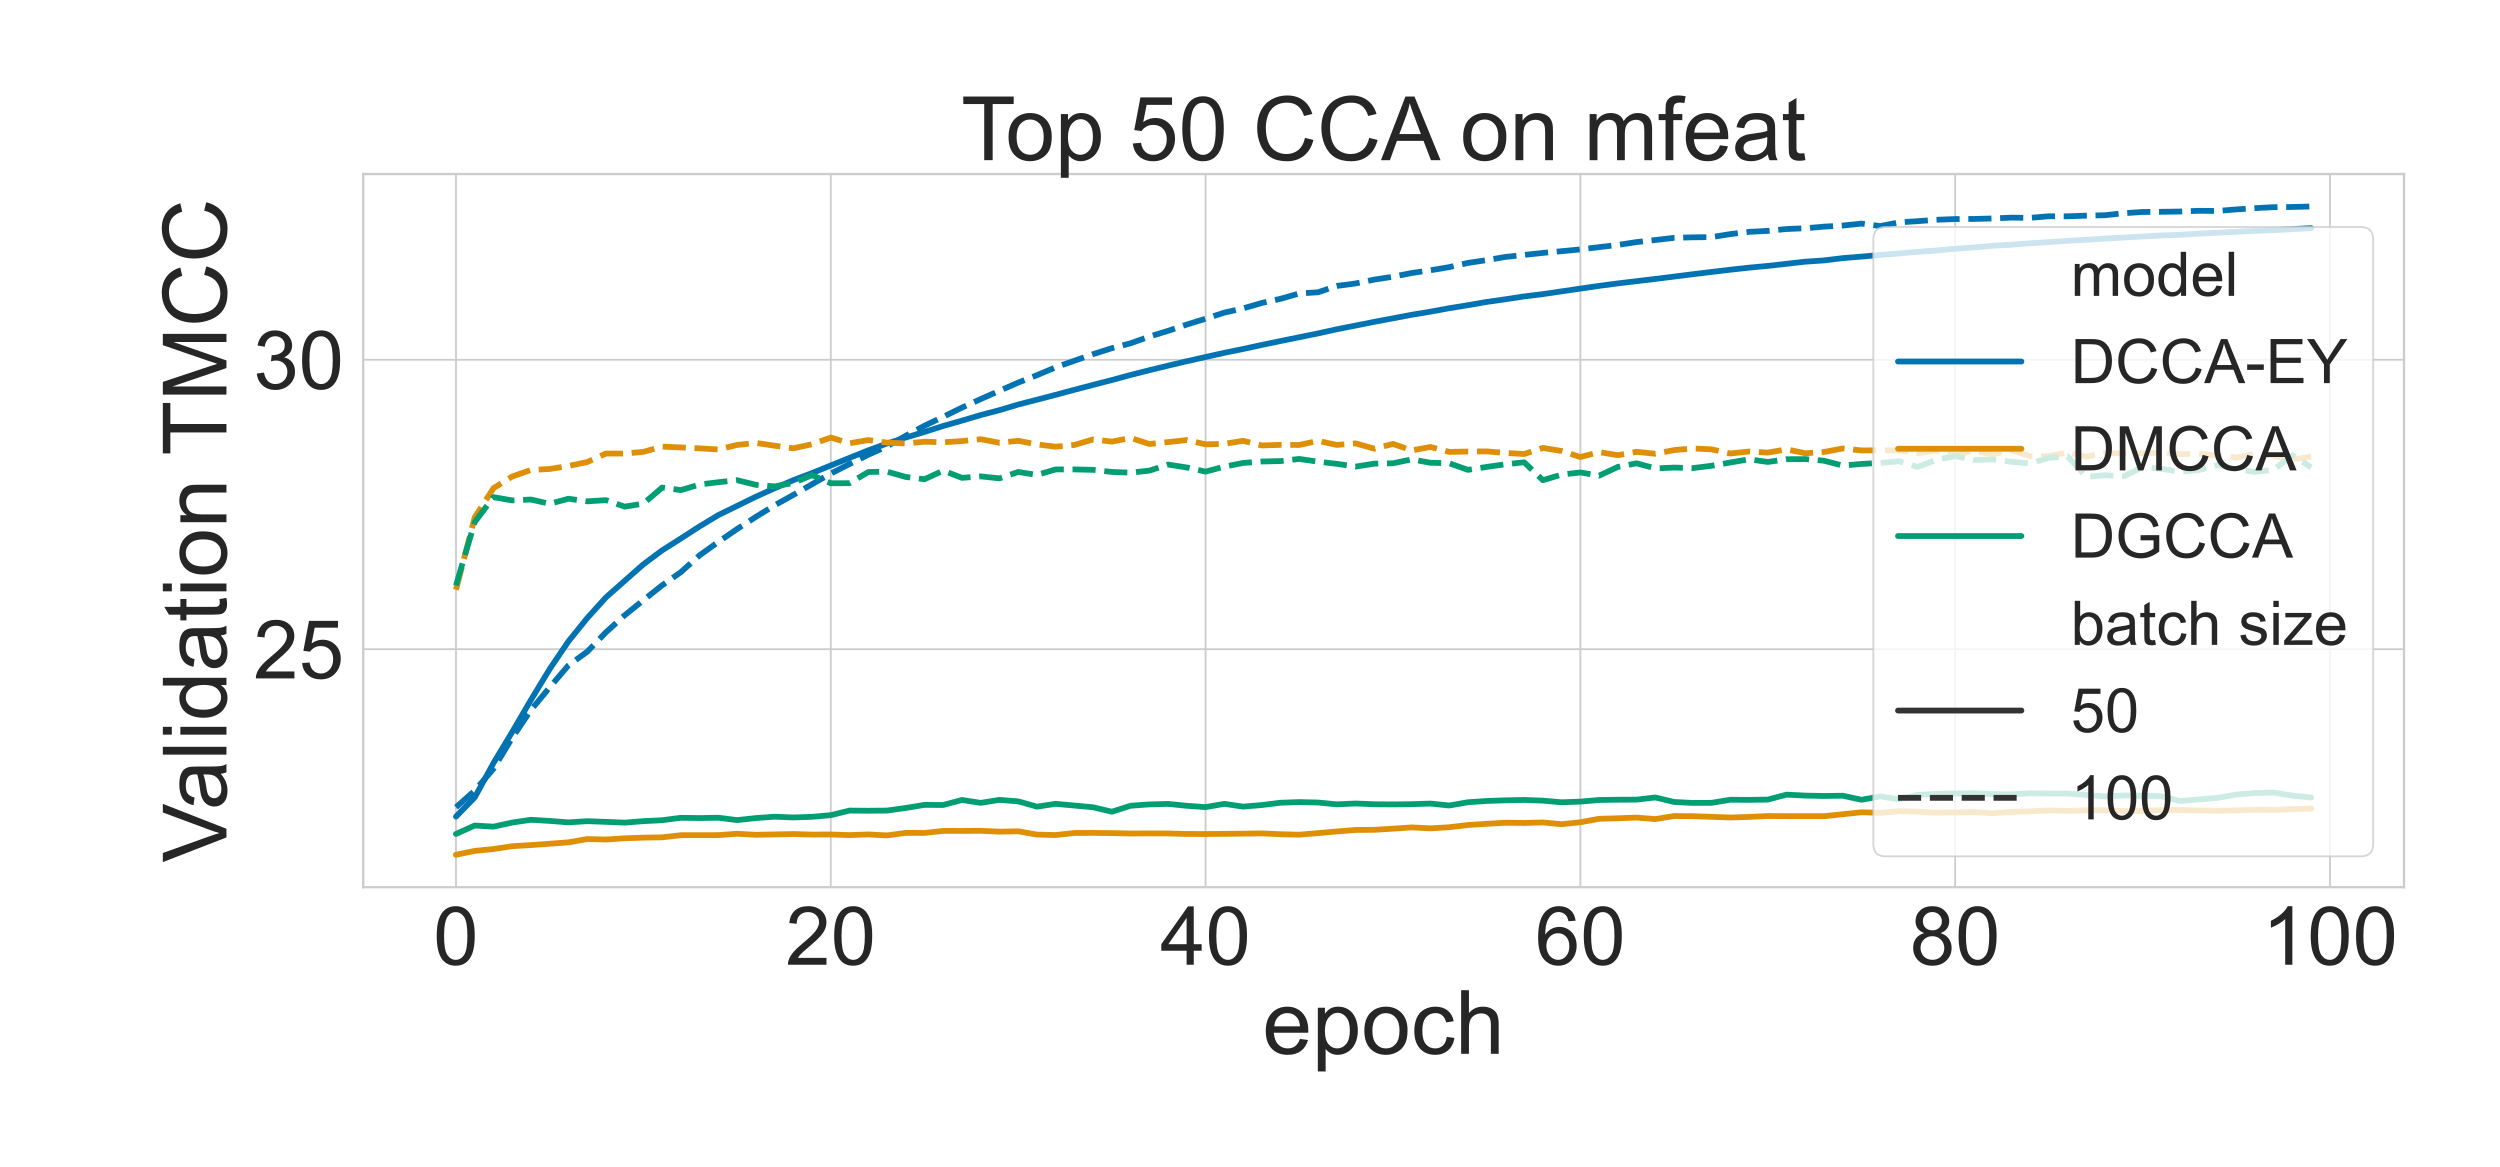 <?xml version="1.0" encoding="utf-8" standalone="no"?>
<!DOCTYPE svg PUBLIC "-//W3C//DTD SVG 1.1//EN"
  "http://www.w3.org/Graphics/SVG/1.1/DTD/svg11.dtd">
<!-- Created with matplotlib (https://matplotlib.org/) -->
<svg height="504pt" version="1.1" viewBox="0 0 1080 504" width="1080pt" xmlns="http://www.w3.org/2000/svg" xmlns:xlink="http://www.w3.org/1999/xlink">
 <defs>
  <style type="text/css">*{stroke-linecap:butt;stroke-linejoin:round;}</style>
 </defs>
 <g id="figure_1">
  <g id="patch_1">
   <path d="M 0 504 
L 1080 504 
L 1080 0 
L 0 0 
z
" style="fill:#ffffff;"/>
  </g>
  <g id="axes_1">
   <g id="patch_2">
    <path d="M 156.912 383.268 
L 1038.528 383.268 
L 1038.528 75.192 
L 156.912 75.192 
z
" style="fill:#ffffff;"/>
   </g>
   <g id="matplotlib.axis_1">
    <g id="xtick_1">
     <g id="line2d_1">
      <path clip-path="url(#p85ac49ce6f)" d="M 196.985 383.268 
L 196.985 75.192 
" style="fill:none;stroke:#cccccc;stroke-linecap:round;stroke-width:0.8;"/>
     </g>
     <g id="text_1">
      <!-- 0 -->
      <g style="fill:#262626;" transform="translate(187.198 416.764)scale(0.352 -0.352)">
       <defs>
        <path d="M 4.156 35.297 
Q 4.156 48 6.766 55.734 
Q 9.375 63.484 14.516 67.672 
Q 19.672 71.875 27.484 71.875 
Q 33.25 71.875 37.594 69.547 
Q 41.938 67.234 44.766 62.859 
Q 47.609 58.5 49.219 52.219 
Q 50.828 45.953 50.828 35.297 
Q 50.828 22.703 48.234 14.969 
Q 45.656 7.234 40.5 3 
Q 35.359 -1.219 27.484 -1.219 
Q 17.141 -1.219 11.234 6.203 
Q 4.156 15.141 4.156 35.297 
z
M 13.188 35.297 
Q 13.188 17.672 17.312 11.828 
Q 21.438 6 27.484 6 
Q 33.547 6 37.672 11.859 
Q 41.797 17.719 41.797 35.297 
Q 41.797 52.984 37.672 58.781 
Q 33.547 64.594 27.391 64.594 
Q 21.344 64.594 17.719 59.469 
Q 13.188 52.938 13.188 35.297 
z
" id="ArialMT-48"/>
       </defs>
       <use xlink:href="#ArialMT-48"/>
      </g>
     </g>
    </g>
    <g id="xtick_2">
     <g id="line2d_2">
      <path clip-path="url(#p85ac49ce6f)" d="M 358.898 383.268 
L 358.898 75.192 
" style="fill:none;stroke:#cccccc;stroke-linecap:round;stroke-width:0.8;"/>
     </g>
     <g id="text_2">
      <!-- 20 -->
      <g style="fill:#262626;" transform="translate(339.324 416.764)scale(0.352 -0.352)">
       <defs>
        <path d="M 50.344 8.453 
L 50.344 0 
L 3.031 0 
Q 2.938 3.172 4.047 6.109 
Q 5.859 10.938 9.828 15.625 
Q 13.812 20.312 21.344 26.469 
Q 33.016 36.031 37.109 41.625 
Q 41.219 47.219 41.219 52.203 
Q 41.219 57.422 37.469 61 
Q 33.734 64.594 27.734 64.594 
Q 21.391 64.594 17.578 60.781 
Q 13.766 56.984 13.719 50.25 
L 4.688 51.172 
Q 5.609 61.281 11.656 66.578 
Q 17.719 71.875 27.938 71.875 
Q 38.234 71.875 44.234 66.156 
Q 50.25 60.453 50.25 52 
Q 50.25 47.703 48.484 43.547 
Q 46.734 39.406 42.656 34.812 
Q 38.578 30.219 29.109 22.219 
Q 21.188 15.578 18.938 13.203 
Q 16.703 10.844 15.234 8.453 
z
" id="ArialMT-50"/>
       </defs>
       <use xlink:href="#ArialMT-50"/>
       <use x="55.615" xlink:href="#ArialMT-48"/>
      </g>
     </g>
    </g>
    <g id="xtick_3">
     <g id="line2d_3">
      <path clip-path="url(#p85ac49ce6f)" d="M 520.811 383.268 
L 520.811 75.192 
" style="fill:none;stroke:#cccccc;stroke-linecap:round;stroke-width:0.8;"/>
     </g>
     <g id="text_3">
      <!-- 40 -->
      <g style="fill:#262626;" transform="translate(501.237 416.764)scale(0.352 -0.352)">
       <defs>
        <path d="M 32.328 0 
L 32.328 17.141 
L 1.266 17.141 
L 1.266 25.203 
L 33.938 71.578 
L 41.109 71.578 
L 41.109 25.203 
L 50.781 25.203 
L 50.781 17.141 
L 41.109 17.141 
L 41.109 0 
z
M 32.328 25.203 
L 32.328 57.469 
L 9.906 25.203 
z
" id="ArialMT-52"/>
       </defs>
       <use xlink:href="#ArialMT-52"/>
       <use x="55.615" xlink:href="#ArialMT-48"/>
      </g>
     </g>
    </g>
    <g id="xtick_4">
     <g id="line2d_4">
      <path clip-path="url(#p85ac49ce6f)" d="M 682.724 383.268 
L 682.724 75.192 
" style="fill:none;stroke:#cccccc;stroke-linecap:round;stroke-width:0.8;"/>
     </g>
     <g id="text_4">
      <!-- 60 -->
      <g style="fill:#262626;" transform="translate(663.15 416.764)scale(0.352 -0.352)">
       <defs>
        <path d="M 49.75 54.047 
L 41.016 53.375 
Q 39.844 58.547 37.703 60.891 
Q 34.125 64.656 28.906 64.656 
Q 24.703 64.656 21.531 62.312 
Q 17.391 59.281 14.984 53.469 
Q 12.594 47.656 12.5 36.922 
Q 15.672 41.75 20.266 44.094 
Q 24.859 46.438 29.891 46.438 
Q 38.672 46.438 44.844 39.969 
Q 51.031 33.5 51.031 23.25 
Q 51.031 16.5 48.125 10.719 
Q 45.219 4.938 40.141 1.859 
Q 35.062 -1.219 28.609 -1.219 
Q 17.625 -1.219 10.688 6.859 
Q 3.766 14.938 3.766 33.5 
Q 3.766 54.25 11.422 63.672 
Q 18.109 71.875 29.438 71.875 
Q 37.891 71.875 43.281 67.141 
Q 48.688 62.406 49.75 54.047 
z
M 13.875 23.188 
Q 13.875 18.656 15.797 14.5 
Q 17.719 10.359 21.188 8.172 
Q 24.656 6 28.469 6 
Q 34.031 6 38.031 10.484 
Q 42.047 14.984 42.047 22.703 
Q 42.047 30.125 38.078 34.391 
Q 34.125 38.672 28.125 38.672 
Q 22.172 38.672 18.016 34.391 
Q 13.875 30.125 13.875 23.188 
z
" id="ArialMT-54"/>
       </defs>
       <use xlink:href="#ArialMT-54"/>
       <use x="55.615" xlink:href="#ArialMT-48"/>
      </g>
     </g>
    </g>
    <g id="xtick_5">
     <g id="line2d_5">
      <path clip-path="url(#p85ac49ce6f)" d="M 844.637 383.268 
L 844.637 75.192 
" style="fill:none;stroke:#cccccc;stroke-linecap:round;stroke-width:0.8;"/>
     </g>
     <g id="text_5">
      <!-- 80 -->
      <g style="fill:#262626;" transform="translate(825.063 416.764)scale(0.352 -0.352)">
       <defs>
        <path d="M 17.672 38.812 
Q 12.203 40.828 9.562 44.531 
Q 6.938 48.25 6.938 53.422 
Q 6.938 61.234 12.547 66.547 
Q 18.172 71.875 27.484 71.875 
Q 36.859 71.875 42.578 66.422 
Q 48.297 60.984 48.297 53.172 
Q 48.297 48.188 45.672 44.5 
Q 43.062 40.828 37.75 38.812 
Q 44.344 36.672 47.781 31.875 
Q 51.219 27.094 51.219 20.453 
Q 51.219 11.281 44.719 5.031 
Q 38.234 -1.219 27.641 -1.219 
Q 17.047 -1.219 10.547 5.047 
Q 4.047 11.328 4.047 20.703 
Q 4.047 27.688 7.594 32.391 
Q 11.141 37.109 17.672 38.812 
z
M 15.922 53.719 
Q 15.922 48.641 19.188 45.406 
Q 22.469 42.188 27.688 42.188 
Q 32.766 42.188 36.016 45.375 
Q 39.266 48.578 39.266 53.219 
Q 39.266 58.062 35.906 61.359 
Q 32.562 64.656 27.594 64.656 
Q 22.562 64.656 19.234 61.422 
Q 15.922 58.203 15.922 53.719 
z
M 13.094 20.656 
Q 13.094 16.891 14.875 13.375 
Q 16.656 9.859 20.172 7.922 
Q 23.688 6 27.734 6 
Q 34.031 6 38.125 10.047 
Q 42.234 14.109 42.234 20.359 
Q 42.234 26.703 38.016 30.859 
Q 33.797 35.016 27.438 35.016 
Q 21.234 35.016 17.156 30.906 
Q 13.094 26.812 13.094 20.656 
z
" id="ArialMT-56"/>
       </defs>
       <use xlink:href="#ArialMT-56"/>
       <use x="55.615" xlink:href="#ArialMT-48"/>
      </g>
     </g>
    </g>
    <g id="xtick_6">
     <g id="line2d_6">
      <path clip-path="url(#p85ac49ce6f)" d="M 1006.55 383.268 
L 1006.55 75.192 
" style="fill:none;stroke:#cccccc;stroke-linecap:round;stroke-width:0.8;"/>
     </g>
     <g id="text_6">
      <!-- 100 -->
      <g style="fill:#262626;" transform="translate(977.188 416.764)scale(0.352 -0.352)">
       <defs>
        <path d="M 37.25 0 
L 28.469 0 
L 28.469 56 
Q 25.297 52.984 20.141 49.953 
Q 14.984 46.922 10.891 45.406 
L 10.891 53.906 
Q 18.266 57.375 23.781 62.297 
Q 29.297 67.234 31.594 71.875 
L 37.25 71.875 
z
" id="ArialMT-49"/>
       </defs>
       <use xlink:href="#ArialMT-49"/>
       <use x="55.615" xlink:href="#ArialMT-48"/>
       <use x="111.23" xlink:href="#ArialMT-48"/>
      </g>
     </g>
    </g>
    <g id="text_7">
     <!-- epoch -->
     <g style="fill:#262626;" transform="translate(545.412 455.245)scale(0.384 -0.384)">
      <defs>
       <path d="M 42.094 16.703 
L 51.172 15.578 
Q 49.031 7.625 43.219 3.219 
Q 37.406 -1.172 28.375 -1.172 
Q 17 -1.172 10.328 5.828 
Q 3.656 12.844 3.656 25.484 
Q 3.656 38.578 10.391 45.797 
Q 17.141 53.031 27.875 53.031 
Q 38.281 53.031 44.875 45.953 
Q 51.469 38.875 51.469 26.031 
Q 51.469 25.25 51.422 23.688 
L 12.75 23.688 
Q 13.234 15.141 17.578 10.594 
Q 21.922 6.062 28.422 6.062 
Q 33.25 6.062 36.672 8.594 
Q 40.094 11.141 42.094 16.703 
z
M 13.234 30.906 
L 42.188 30.906 
Q 41.609 37.453 38.875 40.719 
Q 34.672 45.797 27.984 45.797 
Q 21.922 45.797 17.797 41.75 
Q 13.672 37.703 13.234 30.906 
z
" id="ArialMT-101"/>
       <path d="M 6.594 -19.875 
L 6.594 51.859 
L 14.594 51.859 
L 14.594 45.125 
Q 17.438 49.078 21 51.047 
Q 24.562 53.031 29.641 53.031 
Q 36.281 53.031 41.359 49.609 
Q 46.438 46.188 49.016 39.953 
Q 51.609 33.734 51.609 26.312 
Q 51.609 18.359 48.75 11.984 
Q 45.906 5.609 40.453 2.219 
Q 35.016 -1.172 29 -1.172 
Q 24.609 -1.172 21.109 0.688 
Q 17.625 2.547 15.375 5.375 
L 15.375 -19.875 
z
M 14.547 25.641 
Q 14.547 15.625 18.594 10.844 
Q 22.656 6.062 28.422 6.062 
Q 34.281 6.062 38.453 11.016 
Q 42.625 15.969 42.625 26.375 
Q 42.625 36.281 38.547 41.203 
Q 34.469 46.141 28.812 46.141 
Q 23.188 46.141 18.859 40.891 
Q 14.547 35.641 14.547 25.641 
z
" id="ArialMT-112"/>
       <path d="M 3.328 25.922 
Q 3.328 40.328 11.328 47.266 
Q 18.016 53.031 27.641 53.031 
Q 38.328 53.031 45.109 46.016 
Q 51.906 39.016 51.906 26.656 
Q 51.906 16.656 48.906 10.906 
Q 45.906 5.172 40.156 2 
Q 34.422 -1.172 27.641 -1.172 
Q 16.75 -1.172 10.031 5.812 
Q 3.328 12.797 3.328 25.922 
z
M 12.359 25.922 
Q 12.359 15.969 16.703 11.016 
Q 21.047 6.062 27.641 6.062 
Q 34.188 6.062 38.531 11.031 
Q 42.875 16.016 42.875 26.219 
Q 42.875 35.844 38.5 40.797 
Q 34.125 45.75 27.641 45.75 
Q 21.047 45.75 16.703 40.812 
Q 12.359 35.891 12.359 25.922 
z
" id="ArialMT-111"/>
       <path d="M 40.438 19 
L 49.078 17.875 
Q 47.656 8.938 41.812 3.875 
Q 35.984 -1.172 27.484 -1.172 
Q 16.844 -1.172 10.375 5.781 
Q 3.906 12.75 3.906 25.734 
Q 3.906 34.125 6.688 40.422 
Q 9.469 46.734 15.156 49.875 
Q 20.844 53.031 27.547 53.031 
Q 35.984 53.031 41.359 48.75 
Q 46.734 44.484 48.25 36.625 
L 39.703 35.297 
Q 38.484 40.531 35.375 43.156 
Q 32.281 45.797 27.875 45.797 
Q 21.234 45.797 17.078 41.031 
Q 12.938 36.281 12.938 25.984 
Q 12.938 15.531 16.938 10.797 
Q 20.953 6.062 27.391 6.062 
Q 32.562 6.062 36.031 9.234 
Q 39.5 12.406 40.438 19 
z
" id="ArialMT-99"/>
       <path d="M 6.594 0 
L 6.594 71.578 
L 15.375 71.578 
L 15.375 45.906 
Q 21.531 53.031 30.906 53.031 
Q 36.672 53.031 40.922 50.75 
Q 45.172 48.484 47 44.484 
Q 48.828 40.484 48.828 32.859 
L 48.828 0 
L 40.047 0 
L 40.047 32.859 
Q 40.047 39.453 37.188 42.453 
Q 34.328 45.453 29.109 45.453 
Q 25.203 45.453 21.75 43.422 
Q 18.312 41.406 16.844 37.938 
Q 15.375 34.469 15.375 28.375 
L 15.375 0 
z
" id="ArialMT-104"/>
      </defs>
      <use xlink:href="#ArialMT-101"/>
      <use x="55.615" xlink:href="#ArialMT-112"/>
      <use x="111.23" xlink:href="#ArialMT-111"/>
      <use x="166.846" xlink:href="#ArialMT-99"/>
      <use x="216.846" xlink:href="#ArialMT-104"/>
     </g>
    </g>
   </g>
   <g id="matplotlib.axis_2">
    <g id="ytick_1">
     <g id="line2d_7">
      <path clip-path="url(#p85ac49ce6f)" d="M 156.912 280.465 
L 1038.528 280.465 
" style="fill:none;stroke:#cccccc;stroke-linecap:round;stroke-width:0.8;"/>
     </g>
     <g id="text_8">
      <!-- 25 -->
      <g style="fill:#262626;" transform="translate(109.463 293.062)scale(0.352 -0.352)">
       <defs>
        <path d="M 4.156 18.75 
L 13.375 19.531 
Q 14.406 12.797 18.141 9.391 
Q 21.875 6 27.156 6 
Q 33.5 6 37.891 10.781 
Q 42.281 15.578 42.281 23.484 
Q 42.281 31 38.062 35.344 
Q 33.844 39.703 27 39.703 
Q 22.75 39.703 19.328 37.766 
Q 15.922 35.844 13.969 32.766 
L 5.719 33.844 
L 12.641 70.609 
L 48.25 70.609 
L 48.25 62.203 
L 19.672 62.203 
L 15.828 42.969 
Q 22.266 47.469 29.344 47.469 
Q 38.719 47.469 45.156 40.969 
Q 51.609 34.469 51.609 24.266 
Q 51.609 14.547 45.953 7.469 
Q 39.062 -1.219 27.156 -1.219 
Q 17.391 -1.219 11.203 4.25 
Q 5.031 9.719 4.156 18.75 
z
" id="ArialMT-53"/>
       </defs>
       <use xlink:href="#ArialMT-50"/>
       <use x="55.615" xlink:href="#ArialMT-53"/>
      </g>
     </g>
    </g>
    <g id="ytick_2">
     <g id="line2d_8">
      <path clip-path="url(#p85ac49ce6f)" d="M 156.912 155.422 
L 1038.528 155.422 
" style="fill:none;stroke:#cccccc;stroke-linecap:round;stroke-width:0.8;"/>
     </g>
     <g id="text_9">
      <!-- 30 -->
      <g style="fill:#262626;" transform="translate(109.463 168.02)scale(0.352 -0.352)">
       <defs>
        <path d="M 4.203 18.891 
L 12.984 20.062 
Q 14.5 12.594 18.141 9.297 
Q 21.781 6 27 6 
Q 33.203 6 37.469 10.297 
Q 41.75 14.594 41.75 20.953 
Q 41.75 27 37.797 30.922 
Q 33.844 34.859 27.734 34.859 
Q 25.25 34.859 21.531 33.891 
L 22.516 41.609 
Q 23.391 41.5 23.922 41.5 
Q 29.547 41.5 34.031 44.422 
Q 38.531 47.359 38.531 53.469 
Q 38.531 58.297 35.25 61.469 
Q 31.984 64.656 26.812 64.656 
Q 21.688 64.656 18.266 61.422 
Q 14.844 58.203 13.875 51.766 
L 5.078 53.328 
Q 6.688 62.156 12.391 67.016 
Q 18.109 71.875 26.609 71.875 
Q 32.469 71.875 37.391 69.359 
Q 42.328 66.844 44.938 62.5 
Q 47.562 58.156 47.562 53.266 
Q 47.562 48.641 45.062 44.828 
Q 42.578 41.016 37.703 38.766 
Q 44.047 37.312 47.562 32.688 
Q 51.078 28.078 51.078 21.141 
Q 51.078 11.766 44.234 5.25 
Q 37.406 -1.266 26.953 -1.266 
Q 17.531 -1.266 11.297 4.344 
Q 5.078 9.969 4.203 18.891 
z
" id="ArialMT-51"/>
       </defs>
       <use xlink:href="#ArialMT-51"/>
       <use x="55.615" xlink:href="#ArialMT-48"/>
      </g>
     </g>
    </g>
    <g id="text_10">
     <!-- Validation TMCC -->
     <g style="fill:#262626;" transform="translate(97.831 372.588)rotate(-90)scale(0.384 -0.384)">
      <defs>
       <path d="M 28.172 0 
L 0.438 71.578 
L 10.688 71.578 
L 29.297 19.578 
Q 31.547 13.328 33.062 7.859 
Q 34.719 13.719 36.922 19.578 
L 56.25 71.578 
L 65.922 71.578 
L 37.891 0 
z
" id="ArialMT-86"/>
       <path d="M 40.438 6.391 
Q 35.547 2.25 31.031 0.531 
Q 26.516 -1.172 21.344 -1.172 
Q 12.797 -1.172 8.203 3 
Q 3.609 7.172 3.609 13.672 
Q 3.609 17.484 5.344 20.625 
Q 7.078 23.781 9.891 25.688 
Q 12.703 27.594 16.219 28.562 
Q 18.797 29.25 24.031 29.891 
Q 34.672 31.156 39.703 32.906 
Q 39.75 34.719 39.75 35.203 
Q 39.75 40.578 37.25 42.781 
Q 33.891 45.75 27.25 45.75 
Q 21.047 45.75 18.094 43.578 
Q 15.141 41.406 13.719 35.891 
L 5.125 37.062 
Q 6.297 42.578 8.984 45.969 
Q 11.672 49.359 16.75 51.188 
Q 21.828 53.031 28.516 53.031 
Q 35.156 53.031 39.297 51.469 
Q 43.453 49.906 45.406 47.531 
Q 47.359 45.172 48.141 41.547 
Q 48.578 39.312 48.578 33.453 
L 48.578 21.734 
Q 48.578 9.469 49.141 6.219 
Q 49.703 2.984 51.375 0 
L 42.188 0 
Q 40.828 2.734 40.438 6.391 
z
M 39.703 26.031 
Q 34.906 24.078 25.344 22.703 
Q 19.922 21.922 17.672 20.938 
Q 15.438 19.969 14.203 18.094 
Q 12.984 16.219 12.984 13.922 
Q 12.984 10.406 15.641 8.062 
Q 18.312 5.719 23.438 5.719 
Q 28.516 5.719 32.469 7.938 
Q 36.422 10.156 38.281 14.016 
Q 39.703 17 39.703 22.797 
z
" id="ArialMT-97"/>
       <path d="M 6.391 0 
L 6.391 71.578 
L 15.188 71.578 
L 15.188 0 
z
" id="ArialMT-108"/>
       <path d="M 6.641 61.469 
L 6.641 71.578 
L 15.438 71.578 
L 15.438 61.469 
z
M 6.641 0 
L 6.641 51.859 
L 15.438 51.859 
L 15.438 0 
z
" id="ArialMT-105"/>
       <path d="M 40.234 0 
L 40.234 6.547 
Q 35.297 -1.172 25.734 -1.172 
Q 19.531 -1.172 14.328 2.25 
Q 9.125 5.672 6.266 11.797 
Q 3.422 17.922 3.422 25.875 
Q 3.422 33.641 6 39.969 
Q 8.594 46.297 13.766 49.656 
Q 18.953 53.031 25.344 53.031 
Q 30.031 53.031 33.688 51.047 
Q 37.359 49.078 39.656 45.906 
L 39.656 71.578 
L 48.391 71.578 
L 48.391 0 
z
M 12.453 25.875 
Q 12.453 15.922 16.641 10.984 
Q 20.844 6.062 26.562 6.062 
Q 32.328 6.062 36.344 10.766 
Q 40.375 15.484 40.375 25.141 
Q 40.375 35.797 36.266 40.766 
Q 32.172 45.75 26.172 45.75 
Q 20.312 45.75 16.375 40.969 
Q 12.453 36.188 12.453 25.875 
z
" id="ArialMT-100"/>
       <path d="M 25.781 7.859 
L 27.047 0.094 
Q 23.344 -0.688 20.406 -0.688 
Q 15.625 -0.688 12.984 0.828 
Q 10.359 2.344 9.281 4.812 
Q 8.203 7.281 8.203 15.188 
L 8.203 45.016 
L 1.766 45.016 
L 1.766 51.859 
L 8.203 51.859 
L 8.203 64.703 
L 16.938 69.969 
L 16.938 51.859 
L 25.781 51.859 
L 25.781 45.016 
L 16.938 45.016 
L 16.938 14.703 
Q 16.938 10.938 17.406 9.859 
Q 17.875 8.797 18.922 8.156 
Q 19.969 7.516 21.922 7.516 
Q 23.391 7.516 25.781 7.859 
z
" id="ArialMT-116"/>
       <path d="M 6.594 0 
L 6.594 51.859 
L 14.5 51.859 
L 14.5 44.484 
Q 20.219 53.031 31 53.031 
Q 35.688 53.031 39.625 51.344 
Q 43.562 49.656 45.516 46.922 
Q 47.469 44.188 48.25 40.438 
Q 48.734 37.984 48.734 31.891 
L 48.734 0 
L 39.938 0 
L 39.938 31.547 
Q 39.938 36.922 38.906 39.578 
Q 37.891 42.234 35.281 43.812 
Q 32.672 45.406 29.156 45.406 
Q 23.531 45.406 19.453 41.844 
Q 15.375 38.281 15.375 28.328 
L 15.375 0 
z
" id="ArialMT-110"/>
       <path id="ArialMT-32"/>
       <path d="M 25.922 0 
L 25.922 63.141 
L 2.344 63.141 
L 2.344 71.578 
L 59.078 71.578 
L 59.078 63.141 
L 35.406 63.141 
L 35.406 0 
z
" id="ArialMT-84"/>
       <path d="M 7.422 0 
L 7.422 71.578 
L 21.688 71.578 
L 38.625 20.906 
Q 40.969 13.812 42.047 10.297 
Q 43.266 14.203 45.844 21.781 
L 62.984 71.578 
L 75.734 71.578 
L 75.734 0 
L 66.609 0 
L 66.609 59.906 
L 45.797 0 
L 37.25 0 
L 16.547 60.938 
L 16.547 0 
z
" id="ArialMT-77"/>
       <path d="M 58.797 25.094 
L 68.266 22.703 
Q 65.281 11.031 57.547 4.906 
Q 49.812 -1.219 38.625 -1.219 
Q 27.047 -1.219 19.797 3.484 
Q 12.547 8.203 8.766 17.141 
Q 4.984 26.078 4.984 36.328 
Q 4.984 47.516 9.25 55.828 
Q 13.531 64.156 21.406 68.469 
Q 29.297 72.797 38.766 72.797 
Q 49.516 72.797 56.828 67.328 
Q 64.156 61.859 67.047 51.953 
L 57.719 49.75 
Q 55.219 57.562 50.484 61.125 
Q 45.75 64.703 38.578 64.703 
Q 30.328 64.703 24.781 60.734 
Q 19.234 56.781 16.984 50.109 
Q 14.75 43.453 14.75 36.375 
Q 14.75 27.25 17.406 20.438 
Q 20.062 13.625 25.672 10.25 
Q 31.297 6.891 37.844 6.891 
Q 45.797 6.891 51.312 11.469 
Q 56.844 16.062 58.797 25.094 
z
" id="ArialMT-67"/>
      </defs>
      <use xlink:href="#ArialMT-86"/>
      <use x="59.324" xlink:href="#ArialMT-97"/>
      <use x="114.939" xlink:href="#ArialMT-108"/>
      <use x="137.156" xlink:href="#ArialMT-105"/>
      <use x="159.373" xlink:href="#ArialMT-100"/>
      <use x="214.988" xlink:href="#ArialMT-97"/>
      <use x="270.604" xlink:href="#ArialMT-116"/>
      <use x="298.387" xlink:href="#ArialMT-105"/>
      <use x="320.604" xlink:href="#ArialMT-111"/>
      <use x="376.219" xlink:href="#ArialMT-110"/>
      <use x="431.834" xlink:href="#ArialMT-32"/>
      <use x="457.867" xlink:href="#ArialMT-84"/>
      <use x="518.951" xlink:href="#ArialMT-77"/>
      <use x="602.252" xlink:href="#ArialMT-67"/>
      <use x="674.469" xlink:href="#ArialMT-67"/>
     </g>
    </g>
   </g>
   <g id="PolyCollection_1"/>
   <g id="PolyCollection_2"/>
   <g id="PolyCollection_3"/>
   <g id="PolyCollection_4"/>
   <g id="PolyCollection_5"/>
   <g id="PolyCollection_6"/>
   <g id="line2d_9">
    <path clip-path="url(#p85ac49ce6f)" d="M 196.985 352.772 
L 205.081 344.481 
L 213.177 329.654 
L 221.272 316.201 
L 229.368 302.358 
L 237.464 289.016 
L 245.559 277.069 
L 253.655 267.046 
L 261.751 258.081 
L 269.846 250.926 
L 277.942 243.778 
L 286.038 237.751 
L 294.133 232.628 
L 302.229 227.39 
L 310.325 222.511 
L 318.42 218.549 
L 326.516 214.581 
L 334.611 210.93 
L 342.707 207.426 
L 350.803 204.348 
L 358.898 201.075 
L 366.994 197.804 
L 375.09 194.544 
L 383.185 191.587 
L 391.281 189.007 
L 399.377 186.597 
L 407.472 184.008 
L 415.568 181.707 
L 423.664 179.306 
L 431.759 177.184 
L 439.855 174.757 
L 447.951 172.676 
L 456.046 170.562 
L 464.142 168.393 
L 472.237 166.257 
L 480.333 164.181 
L 488.429 161.973 
L 496.524 159.928 
L 504.62 157.958 
L 512.716 156.049 
L 520.811 154.227 
L 528.907 152.417 
L 537.003 150.765 
L 545.098 149.012 
L 553.194 147.331 
L 561.29 145.678 
L 569.385 144.039 
L 577.481 142.239 
L 585.577 140.657 
L 593.672 139.04 
L 601.768 137.512 
L 609.863 135.977 
L 617.959 134.641 
L 626.055 133.147 
L 634.15 131.843 
L 642.246 130.432 
L 650.342 129.282 
L 658.437 128.048 
L 666.533 127.055 
L 674.629 125.862 
L 682.724 124.678 
L 690.82 123.488 
L 698.916 122.427 
L 707.011 121.462 
L 715.107 120.492 
L 723.203 119.49 
L 731.298 118.462 
L 739.394 117.479 
L 747.489 116.525 
L 755.585 115.624 
L 763.681 114.873 
L 771.776 113.964 
L 779.872 113.046 
L 787.968 112.5 
L 796.063 111.511 
L 804.159 110.853 
L 812.255 110.141 
L 820.35 109.516 
L 828.446 108.757 
L 836.542 108.222 
L 844.637 107.46 
L 852.733 106.886 
L 860.829 106.165 
L 868.924 105.722 
L 877.02 105.1 
L 885.115 104.577 
L 893.211 104.045 
L 901.307 103.601 
L 909.402 103.056 
L 917.498 102.613 
L 925.594 102.142 
L 933.689 101.723 
L 941.785 101.429 
L 949.881 100.94 
L 957.976 100.546 
L 966.072 100.135 
L 974.168 99.737 
L 982.263 99.444 
L 990.359 98.968 
L 998.455 98.555 
" style="fill:none;stroke:#0173b2;stroke-linecap:round;stroke-width:2.5;"/>
   </g>
   <g id="line2d_10">
    <path clip-path="url(#p85ac49ce6f)" d="M 196.985 348.747 
L 205.081 341.543 
L 213.177 332.112 
L 221.272 318.728 
L 229.368 306.729 
L 237.464 296.949 
L 245.559 287.419 
L 253.655 281.568 
L 261.751 273.159 
L 269.846 265.806 
L 277.942 259.278 
L 286.038 252.846 
L 294.133 247.158 
L 302.229 239.889 
L 310.325 234.09 
L 318.42 228.539 
L 326.516 223.301 
L 334.611 218.316 
L 342.707 213.8 
L 350.803 209.172 
L 358.898 204.579 
L 366.994 200.445 
L 375.09 196.462 
L 383.185 192.814 
L 391.281 188.26 
L 399.377 183.915 
L 407.472 180.057 
L 415.568 176.08 
L 423.664 172.399 
L 431.759 168.805 
L 439.855 165.283 
L 447.951 162.085 
L 456.046 158.674 
L 464.142 155.837 
L 472.237 152.98 
L 480.333 150.409 
L 488.429 148.296 
L 496.524 145.394 
L 504.62 142.916 
L 512.716 140.199 
L 520.811 137.683 
L 528.907 135.05 
L 537.003 133.229 
L 545.098 130.878 
L 553.194 129.081 
L 561.29 126.781 
L 569.385 126.265 
L 577.481 123.531 
L 585.577 122.451 
L 593.672 120.784 
L 601.768 119.544 
L 609.863 117.935 
L 617.959 116.758 
L 626.055 115.403 
L 634.15 113.586 
L 642.246 112.379 
L 650.342 110.986 
L 658.437 110.127 
L 666.533 109.247 
L 674.629 108.513 
L 682.724 107.746 
L 690.82 106.761 
L 698.916 105.814 
L 707.011 104.58 
L 715.107 103.691 
L 723.203 102.751 
L 731.298 102.52 
L 739.394 102.429 
L 747.489 101.132 
L 755.585 100.168 
L 763.681 99.733 
L 771.776 98.937 
L 779.872 98.605 
L 787.968 97.913 
L 796.063 97.444 
L 804.159 96.598 
L 812.255 97.668 
L 820.35 96.073 
L 828.446 95.54 
L 836.542 94.941 
L 844.637 94.63 
L 852.733 94.589 
L 860.829 94.372 
L 868.924 94.02 
L 877.02 94.108 
L 885.115 93.425 
L 893.211 93.437 
L 901.307 93.157 
L 909.402 92.97 
L 917.498 92.103 
L 925.594 91.574 
L 933.689 91.496 
L 941.785 91.381 
L 949.881 91.068 
L 957.976 91.145 
L 966.072 90.464 
L 974.168 89.925 
L 982.263 89.488 
L 990.359 89.416 
L 998.455 89.195 
" style="fill:none;stroke:#0173b2;stroke-dasharray:10,3.75;stroke-dashoffset:0;stroke-width:2.5;"/>
   </g>
   <g id="line2d_11">
    <path clip-path="url(#p85ac49ce6f)" d="M 196.985 369.265 
L 205.081 367.586 
L 213.177 366.78 
L 221.272 365.548 
L 229.368 365.072 
L 237.464 364.501 
L 245.559 363.88 
L 253.655 362.463 
L 261.751 362.674 
L 269.846 362.14 
L 277.942 361.863 
L 286.038 361.734 
L 294.133 360.802 
L 302.229 360.796 
L 310.325 360.771 
L 318.42 360.19 
L 326.516 360.633 
L 334.611 360.462 
L 342.707 360.306 
L 350.803 360.526 
L 358.898 360.503 
L 366.994 360.765 
L 375.09 360.471 
L 383.185 360.892 
L 391.281 359.8 
L 399.377 359.84 
L 407.472 358.946 
L 415.568 358.967 
L 423.664 358.905 
L 431.759 359.274 
L 439.855 359.122 
L 447.951 360.534 
L 456.046 360.741 
L 464.142 359.847 
L 472.237 359.822 
L 480.333 359.903 
L 488.429 360.074 
L 496.524 360.031 
L 504.62 360.058 
L 512.716 360.276 
L 520.811 360.299 
L 528.907 360.213 
L 537.003 360.143 
L 545.098 360.019 
L 553.194 360.387 
L 561.29 360.582 
L 569.385 359.905 
L 577.481 359.194 
L 585.577 358.54 
L 593.672 358.475 
L 601.768 357.989 
L 609.863 357.437 
L 617.959 357.842 
L 626.055 357.371 
L 634.15 356.395 
L 642.246 355.901 
L 650.342 355.427 
L 658.437 355.516 
L 666.533 355.298 
L 674.629 356.063 
L 682.724 355.207 
L 690.82 353.722 
L 698.916 353.488 
L 707.011 353.196 
L 715.107 353.845 
L 723.203 352.528 
L 731.298 352.595 
L 739.394 352.866 
L 747.489 353.174 
L 755.585 352.898 
L 763.681 352.523 
L 771.776 352.571 
L 779.872 352.588 
L 787.968 352.595 
L 796.063 351.758 
L 804.159 350.902 
L 812.255 351.159 
L 820.35 350.418 
L 828.446 350.663 
L 836.542 351.073 
L 844.637 350.961 
L 852.733 350.811 
L 860.829 351.301 
L 868.924 350.747 
L 877.02 350.507 
L 885.115 350.12 
L 893.211 350.32 
L 901.307 350.025 
L 909.402 350.004 
L 917.498 350.417 
L 925.594 350.321 
L 933.689 349.999 
L 941.785 349.944 
L 949.881 350.089 
L 957.976 350.243 
L 966.072 350.105 
L 974.168 349.775 
L 982.263 349.872 
L 990.359 349.514 
L 998.455 349.317 
" style="fill:none;stroke:#de8f05;stroke-linecap:round;stroke-width:2.5;"/>
   </g>
   <g id="line2d_12">
    <path clip-path="url(#p85ac49ce6f)" d="M 196.985 254.771 
L 205.081 223.491 
L 213.177 210.911 
L 221.272 205.835 
L 229.368 203.007 
L 237.464 202.606 
L 245.559 201.283 
L 253.655 199.618 
L 261.751 195.93 
L 269.846 195.94 
L 277.942 195.198 
L 286.038 192.937 
L 294.133 193.294 
L 302.229 193.691 
L 310.325 194.173 
L 318.42 192.23 
L 326.516 191.339 
L 334.611 192.54 
L 342.707 193.673 
L 350.803 191.906 
L 358.898 189.033 
L 366.994 191.482 
L 375.09 190.115 
L 383.185 191.207 
L 391.281 191.571 
L 399.377 190.813 
L 407.472 191.071 
L 415.568 190.535 
L 423.664 189.738 
L 431.759 191.275 
L 439.855 190.431 
L 447.951 191.97 
L 456.046 192.973 
L 464.142 192.226 
L 472.237 189.814 
L 480.333 190.784 
L 488.429 189.183 
L 496.524 191.81 
L 504.62 190.989 
L 512.716 190.098 
L 520.811 191.941 
L 528.907 191.756 
L 537.003 190.417 
L 545.098 192.43 
L 553.194 192.18 
L 561.29 192.22 
L 569.385 190.449 
L 577.481 192.215 
L 585.577 191.538 
L 593.672 193.82 
L 601.768 191.778 
L 609.863 194.579 
L 617.959 193.091 
L 626.055 195.228 
L 634.15 195.054 
L 642.246 195.004 
L 650.342 195.663 
L 658.437 196.145 
L 666.533 193.515 
L 674.629 194.822 
L 682.724 197.445 
L 690.82 195.317 
L 698.916 196.65 
L 707.011 195.185 
L 715.107 196.032 
L 723.203 194.445 
L 731.298 193.72 
L 739.394 194.127 
L 747.489 195.908 
L 755.585 195.055 
L 763.681 195.523 
L 771.776 194.1 
L 779.872 195.818 
L 787.968 195.251 
L 796.063 193.743 
L 804.159 194.582 
L 812.255 194.54 
L 820.35 194.573 
L 828.446 195.816 
L 836.542 194.656 
L 844.637 196.46 
L 852.733 194.74 
L 860.829 196.23 
L 868.924 194.492 
L 877.02 197.093 
L 885.115 197.052 
L 893.211 195.403 
L 901.307 197.299 
L 909.402 195.64 
L 917.498 195.935 
L 925.594 195.76 
L 933.689 195.674 
L 941.785 196.199 
L 949.881 196.032 
L 957.976 196.901 
L 966.072 197.687 
L 974.168 196.131 
L 982.263 196.861 
L 990.359 198.427 
L 998.455 197.329 
" style="fill:none;stroke:#de8f05;stroke-dasharray:10,3.75;stroke-dashoffset:0;stroke-width:2.5;"/>
   </g>
   <g id="line2d_13">
    <path clip-path="url(#p85ac49ce6f)" d="M 196.985 360.257 
L 205.081 356.62 
L 213.177 357.113 
L 221.272 355.344 
L 229.368 354.14 
L 237.464 354.637 
L 245.559 355.269 
L 253.655 354.744 
L 261.751 355.045 
L 269.846 355.383 
L 277.942 354.741 
L 286.038 354.331 
L 294.133 353.284 
L 302.229 353.399 
L 310.325 353.265 
L 318.42 354.281 
L 326.516 353.416 
L 334.611 352.825 
L 342.707 353.137 
L 350.803 352.868 
L 358.898 352.154 
L 366.994 350.168 
L 375.09 350.242 
L 383.185 350.166 
L 391.281 349.048 
L 399.377 347.71 
L 407.472 347.753 
L 415.568 345.59 
L 423.664 346.838 
L 431.759 345.54 
L 439.855 346.187 
L 447.951 348.474 
L 456.046 347.254 
L 464.142 347.997 
L 472.237 348.746 
L 480.333 350.66 
L 488.429 348.077 
L 496.524 347.496 
L 504.62 347.294 
L 512.716 348.102 
L 520.811 348.682 
L 528.907 347.259 
L 537.003 348.46 
L 545.098 347.783 
L 553.194 346.778 
L 561.29 346.506 
L 569.385 346.686 
L 577.481 347.474 
L 585.577 347.111 
L 593.672 347.432 
L 601.768 347.499 
L 609.863 347.409 
L 617.959 347.139 
L 626.055 347.978 
L 634.15 346.569 
L 642.246 346.015 
L 650.342 345.74 
L 658.437 345.582 
L 666.533 345.877 
L 674.629 346.591 
L 682.724 346.294 
L 690.82 345.594 
L 698.916 345.486 
L 707.011 345.442 
L 715.107 344.504 
L 723.203 346.449 
L 731.298 346.868 
L 739.394 346.822 
L 747.489 345.487 
L 755.585 345.542 
L 763.681 345.422 
L 771.776 343.287 
L 779.872 343.695 
L 787.968 343.866 
L 796.063 343.748 
L 804.159 345.496 
L 812.255 344.04 
L 820.35 345.29 
L 828.446 343.384 
L 836.542 342.978 
L 844.637 342.826 
L 852.733 342.684 
L 860.829 343.078 
L 868.924 343.134 
L 877.02 342.714 
L 885.115 342.793 
L 893.211 342.834 
L 901.307 343.426 
L 909.402 344.042 
L 917.498 343.64 
L 925.594 343.795 
L 933.689 343.938 
L 941.785 346.045 
L 949.881 345.353 
L 957.976 344.676 
L 966.072 343.242 
L 974.168 342.6 
L 982.263 342.397 
L 990.359 343.705 
L 998.455 344.519 
" style="fill:none;stroke:#029e73;stroke-linecap:round;stroke-width:2.5;"/>
   </g>
   <g id="line2d_14">
    <path clip-path="url(#p85ac49ce6f)" d="M 196.985 252.965 
L 205.081 225.562 
L 213.177 214.77 
L 221.272 216.177 
L 229.368 215.795 
L 237.464 217.655 
L 245.559 215.455 
L 253.655 216.578 
L 261.751 216.071 
L 269.846 218.861 
L 277.942 217.572 
L 286.038 210.632 
L 294.133 211.722 
L 302.229 209.309 
L 310.325 208.322 
L 318.42 207.425 
L 326.516 209.456 
L 334.611 210.119 
L 342.707 208.639 
L 350.803 205.26 
L 358.898 208.762 
L 366.994 208.735 
L 375.09 203.909 
L 383.185 203.747 
L 391.281 206.044 
L 399.377 207.036 
L 407.472 203.296 
L 415.568 206.428 
L 423.664 205.8 
L 431.759 206.644 
L 439.855 203.883 
L 447.951 205.16 
L 456.046 202.795 
L 464.142 202.792 
L 472.237 202.973 
L 480.333 203.887 
L 488.429 204.19 
L 496.524 203.32 
L 504.62 200.692 
L 512.716 201.957 
L 520.811 203.741 
L 528.907 201.59 
L 537.003 200.01 
L 545.098 199.373 
L 553.194 199.183 
L 561.29 198.263 
L 569.385 199.448 
L 577.481 200.366 
L 585.577 201.578 
L 593.672 200.301 
L 601.768 200.125 
L 609.863 198.452 
L 617.959 199.914 
L 626.055 200.125 
L 634.15 202.981 
L 642.246 201.705 
L 650.342 200.562 
L 658.437 199.712 
L 666.533 207.439 
L 674.629 205.026 
L 682.724 204.098 
L 690.82 205.485 
L 698.916 201.705 
L 707.011 200.151 
L 715.107 202.34 
L 723.203 201.997 
L 731.298 202.219 
L 739.394 201.207 
L 747.489 199.794 
L 755.585 198.409 
L 763.681 199.576 
L 771.776 198.381 
L 779.872 198.341 
L 787.968 199.032 
L 796.063 201.132 
L 804.159 200.422 
L 812.255 199.972 
L 820.35 199.264 
L 828.446 201.72 
L 836.542 198.636 
L 844.637 197.009 
L 852.733 198.756 
L 860.829 198.471 
L 868.924 199.514 
L 877.02 200.203 
L 885.115 197.754 
L 893.211 197.152 
L 901.307 205.967 
L 909.402 205.284 
L 917.498 205.767 
L 925.594 201.848 
L 933.689 202.519 
L 941.785 203.756 
L 949.881 203.081 
L 957.976 200.886 
L 966.072 202.778 
L 974.168 203.832 
L 982.263 202.876 
L 990.359 196.733 
L 998.455 201.885 
" style="fill:none;stroke:#029e73;stroke-dasharray:10,3.75;stroke-dashoffset:0;stroke-width:2.5;"/>
   </g>
   <g id="line2d_15"/>
   <g id="line2d_16"/>
   <g id="line2d_17"/>
   <g id="line2d_18"/>
   <g id="line2d_19"/>
   <g id="patch_3">
    <path d="M 156.912 383.268 
L 156.912 75.192 
" style="fill:none;stroke:#cccccc;stroke-linecap:square;stroke-linejoin:miter;"/>
   </g>
   <g id="patch_4">
    <path d="M 1038.528 383.268 
L 1038.528 75.192 
" style="fill:none;stroke:#cccccc;stroke-linecap:square;stroke-linejoin:miter;"/>
   </g>
   <g id="patch_5">
    <path d="M 156.912 383.268 
L 1038.528 383.268 
" style="fill:none;stroke:#cccccc;stroke-linecap:square;stroke-linejoin:miter;"/>
   </g>
   <g id="patch_6">
    <path d="M 156.912 75.192 
L 1038.528 75.192 
" style="fill:none;stroke:#cccccc;stroke-linecap:square;stroke-linejoin:miter;"/>
   </g>
   <g id="text_11">
    <!-- Top 50 CCA on mfeat -->
    <g style="fill:#262626;" transform="translate(415.233 69.192)scale(0.384 -0.384)">
     <defs>
      <path d="M -0.141 0 
L 27.344 71.578 
L 37.547 71.578 
L 66.844 0 
L 56.062 0 
L 47.703 21.688 
L 17.781 21.688 
L 9.906 0 
z
M 20.516 29.391 
L 44.781 29.391 
L 37.312 49.219 
Q 33.891 58.25 32.234 64.062 
Q 30.859 57.172 28.375 50.391 
z
" id="ArialMT-65"/>
      <path d="M 6.594 0 
L 6.594 51.859 
L 14.453 51.859 
L 14.453 44.578 
Q 16.891 48.391 20.938 50.703 
Q 25 53.031 30.172 53.031 
Q 35.938 53.031 39.625 50.641 
Q 43.312 48.25 44.828 43.953 
Q 50.984 53.031 60.844 53.031 
Q 68.562 53.031 72.703 48.75 
Q 76.859 44.484 76.859 35.594 
L 76.859 0 
L 68.109 0 
L 68.109 32.672 
Q 68.109 37.938 67.25 40.25 
Q 66.406 42.578 64.156 43.984 
Q 61.922 45.406 58.891 45.406 
Q 53.422 45.406 49.797 41.766 
Q 46.188 38.141 46.188 30.125 
L 46.188 0 
L 37.406 0 
L 37.406 33.688 
Q 37.406 39.547 35.25 42.469 
Q 33.109 45.406 28.219 45.406 
Q 24.516 45.406 21.359 43.453 
Q 18.219 41.5 16.797 37.734 
Q 15.375 33.984 15.375 26.906 
L 15.375 0 
z
" id="ArialMT-109"/>
      <path d="M 8.688 0 
L 8.688 45.016 
L 0.922 45.016 
L 0.922 51.859 
L 8.688 51.859 
L 8.688 57.375 
Q 8.688 62.594 9.625 65.141 
Q 10.891 68.562 14.078 70.672 
Q 17.281 72.797 23.047 72.797 
Q 26.766 72.797 31.25 71.922 
L 29.938 64.266 
Q 27.203 64.75 24.75 64.75 
Q 20.75 64.75 19.094 63.031 
Q 17.438 61.328 17.438 56.641 
L 17.438 51.859 
L 27.547 51.859 
L 27.547 45.016 
L 17.438 45.016 
L 17.438 0 
z
" id="ArialMT-102"/>
     </defs>
     <use xlink:href="#ArialMT-84"/>
     <use x="49.959" xlink:href="#ArialMT-111"/>
     <use x="105.574" xlink:href="#ArialMT-112"/>
     <use x="161.189" xlink:href="#ArialMT-32"/>
     <use x="188.973" xlink:href="#ArialMT-53"/>
     <use x="244.588" xlink:href="#ArialMT-48"/>
     <use x="300.203" xlink:href="#ArialMT-32"/>
     <use x="327.986" xlink:href="#ArialMT-67"/>
     <use x="400.203" xlink:href="#ArialMT-67"/>
     <use x="472.42" xlink:href="#ArialMT-65"/>
     <use x="533.619" xlink:href="#ArialMT-32"/>
     <use x="561.402" xlink:href="#ArialMT-111"/>
     <use x="617.018" xlink:href="#ArialMT-110"/>
     <use x="672.633" xlink:href="#ArialMT-32"/>
     <use x="700.416" xlink:href="#ArialMT-109"/>
     <use x="783.717" xlink:href="#ArialMT-102"/>
     <use x="811.5" xlink:href="#ArialMT-101"/>
     <use x="867.115" xlink:href="#ArialMT-97"/>
     <use x="922.73" xlink:href="#ArialMT-116"/>
    </g>
   </g>
   <g id="legend_1">
    <g id="patch_7">
     <path d="M 814.613 369.943 
L 1019.873 369.943 
Q 1025.203 369.943 1025.203 364.613 
L 1025.203 103.401 
Q 1025.203 98.071 1019.873 98.071 
L 814.613 98.071 
Q 809.283 98.071 809.283 103.401 
L 809.283 364.613 
Q 809.283 369.943 814.613 369.943 
z
" style="fill:#ffffff;opacity:0.8;stroke:#cccccc;stroke-linejoin:miter;stroke-width:0.8;"/>
    </g>
    <g id="text_12">
     <!-- model -->
     <g style="fill:#262626;" transform="translate(894.562 127.807)scale(0.266 -0.266)">
      <use xlink:href="#ArialMT-109"/>
      <use x="83.301" xlink:href="#ArialMT-111"/>
      <use x="138.916" xlink:href="#ArialMT-100"/>
      <use x="194.531" xlink:href="#ArialMT-101"/>
      <use x="250.146" xlink:href="#ArialMT-108"/>
     </g>
    </g>
    <g id="line2d_20">
     <path d="M 819.943 156.176 
L 873.242 156.176 
" style="fill:none;stroke:#0173b2;stroke-linecap:round;stroke-width:2.5;"/>
    </g>
    <g id="line2d_21"/>
    <g id="text_13">
     <!-- DCCA-EY -->
     <g style="fill:#262626;" transform="translate(894.562 165.503)scale(0.266 -0.266)">
      <defs>
       <path d="M 7.719 0 
L 7.719 71.578 
L 32.375 71.578 
Q 40.719 71.578 45.125 70.562 
Q 51.266 69.141 55.609 65.438 
Q 61.281 60.641 64.078 53.188 
Q 66.891 45.75 66.891 36.188 
Q 66.891 28.031 64.984 21.734 
Q 63.094 15.438 60.109 11.297 
Q 57.125 7.172 53.578 4.797 
Q 50.047 2.438 45.047 1.219 
Q 40.047 0 33.547 0 
z
M 17.188 8.453 
L 32.469 8.453 
Q 39.547 8.453 43.578 9.766 
Q 47.609 11.078 50 13.484 
Q 53.375 16.844 55.25 22.531 
Q 57.125 28.219 57.125 36.328 
Q 57.125 47.562 53.438 53.594 
Q 49.75 59.625 44.484 61.672 
Q 40.672 63.141 32.234 63.141 
L 17.188 63.141 
z
" id="ArialMT-68"/>
       <path d="M 3.172 21.484 
L 3.172 30.328 
L 30.172 30.328 
L 30.172 21.484 
z
" id="ArialMT-45"/>
       <path d="M 7.906 0 
L 7.906 71.578 
L 59.672 71.578 
L 59.672 63.141 
L 17.391 63.141 
L 17.391 41.219 
L 56.984 41.219 
L 56.984 32.812 
L 17.391 32.812 
L 17.391 8.453 
L 61.328 8.453 
L 61.328 0 
z
" id="ArialMT-69"/>
       <path d="M 27.875 0 
L 27.875 30.328 
L 0.297 71.578 
L 11.812 71.578 
L 25.922 50 
Q 29.828 43.953 33.203 37.891 
Q 36.422 43.5 41.016 50.531 
L 54.891 71.578 
L 65.922 71.578 
L 37.359 30.328 
L 37.359 0 
z
" id="ArialMT-89"/>
      </defs>
      <use xlink:href="#ArialMT-68"/>
      <use x="72.217" xlink:href="#ArialMT-67"/>
      <use x="144.434" xlink:href="#ArialMT-67"/>
      <use x="216.65" xlink:href="#ArialMT-65"/>
      <use x="283.35" xlink:href="#ArialMT-45"/>
      <use x="316.65" xlink:href="#ArialMT-69"/>
      <use x="383.35" xlink:href="#ArialMT-89"/>
     </g>
    </g>
    <g id="line2d_22">
     <path d="M 819.943 193.873 
L 873.242 193.873 
" style="fill:none;stroke:#de8f05;stroke-linecap:round;stroke-width:2.5;"/>
    </g>
    <g id="line2d_23"/>
    <g id="text_14">
     <!-- DMCCA -->
     <g style="fill:#262626;" transform="translate(894.562 203.2)scale(0.266 -0.266)">
      <use xlink:href="#ArialMT-68"/>
      <use x="72.217" xlink:href="#ArialMT-77"/>
      <use x="155.518" xlink:href="#ArialMT-67"/>
      <use x="227.734" xlink:href="#ArialMT-67"/>
      <use x="299.951" xlink:href="#ArialMT-65"/>
     </g>
    </g>
    <g id="line2d_24">
     <path d="M 819.943 231.569 
L 873.242 231.569 
" style="fill:none;stroke:#029e73;stroke-linecap:round;stroke-width:2.5;"/>
    </g>
    <g id="line2d_25"/>
    <g id="text_15">
     <!-- DGCCA -->
     <g style="fill:#262626;" transform="translate(894.562 240.897)scale(0.266 -0.266)">
      <defs>
       <path d="M 41.219 28.078 
L 41.219 36.469 
L 71.531 36.531 
L 71.531 9.969 
Q 64.547 4.391 57.125 1.578 
Q 49.703 -1.219 41.891 -1.219 
Q 31.344 -1.219 22.719 3.297 
Q 14.109 7.812 9.719 16.359 
Q 5.328 24.906 5.328 35.453 
Q 5.328 45.906 9.688 54.953 
Q 14.062 64.016 22.266 68.406 
Q 30.469 72.797 41.156 72.797 
Q 48.922 72.797 55.188 70.281 
Q 61.469 67.781 65.031 63.281 
Q 68.609 58.797 70.453 51.562 
L 61.922 49.219 
Q 60.297 54.688 57.906 57.812 
Q 55.516 60.938 51.062 62.812 
Q 46.625 64.703 41.219 64.703 
Q 34.719 64.703 29.984 62.719 
Q 25.25 60.75 22.344 57.516 
Q 19.438 54.297 17.828 50.438 
Q 15.094 43.797 15.094 36.031 
Q 15.094 26.469 18.391 20.016 
Q 21.688 13.578 27.984 10.453 
Q 34.281 7.328 41.359 7.328 
Q 47.516 7.328 53.375 9.688 
Q 59.234 12.062 62.25 14.75 
L 62.25 28.078 
z
" id="ArialMT-71"/>
      </defs>
      <use xlink:href="#ArialMT-68"/>
      <use x="72.217" xlink:href="#ArialMT-71"/>
      <use x="150" xlink:href="#ArialMT-67"/>
      <use x="222.217" xlink:href="#ArialMT-67"/>
      <use x="294.434" xlink:href="#ArialMT-65"/>
     </g>
    </g>
    <g id="text_16">
     <!-- batch size -->
     <g style="fill:#262626;" transform="translate(894.562 278.593)scale(0.266 -0.266)">
      <defs>
       <path d="M 14.703 0 
L 6.547 0 
L 6.547 71.578 
L 15.328 71.578 
L 15.328 46.047 
Q 20.906 53.031 29.547 53.031 
Q 34.328 53.031 38.594 51.094 
Q 42.875 49.172 45.625 45.672 
Q 48.391 42.188 49.953 37.25 
Q 51.516 32.328 51.516 26.703 
Q 51.516 13.375 44.922 6.094 
Q 38.328 -1.172 29.109 -1.172 
Q 19.922 -1.172 14.703 6.5 
z
M 14.594 26.312 
Q 14.594 17 17.141 12.844 
Q 21.297 6.062 28.375 6.062 
Q 34.125 6.062 38.328 11.062 
Q 42.531 16.062 42.531 25.984 
Q 42.531 36.141 38.5 40.969 
Q 34.469 45.797 28.766 45.797 
Q 23 45.797 18.797 40.797 
Q 14.594 35.797 14.594 26.312 
z
" id="ArialMT-98"/>
       <path d="M 3.078 15.484 
L 11.766 16.844 
Q 12.5 11.625 15.844 8.844 
Q 19.188 6.062 25.203 6.062 
Q 31.25 6.062 34.172 8.516 
Q 37.109 10.984 37.109 14.312 
Q 37.109 17.281 34.516 19 
Q 32.719 20.172 25.531 21.969 
Q 15.875 24.422 12.141 26.203 
Q 8.406 27.984 6.469 31.125 
Q 4.547 34.281 4.547 38.094 
Q 4.547 41.547 6.125 44.5 
Q 7.719 47.469 10.453 49.422 
Q 12.5 50.922 16.031 51.969 
Q 19.578 53.031 23.641 53.031 
Q 29.734 53.031 34.344 51.266 
Q 38.969 49.516 41.156 46.5 
Q 43.359 43.5 44.188 38.484 
L 35.594 37.312 
Q 35.016 41.312 32.203 43.547 
Q 29.391 45.797 24.266 45.797 
Q 18.219 45.797 15.625 43.797 
Q 13.031 41.797 13.031 39.109 
Q 13.031 37.406 14.109 36.031 
Q 15.188 34.625 17.484 33.688 
Q 18.797 33.203 25.25 31.453 
Q 34.578 28.953 38.25 27.359 
Q 41.938 25.781 44.031 22.75 
Q 46.141 19.734 46.141 15.234 
Q 46.141 10.844 43.578 6.953 
Q 41.016 3.078 36.172 0.953 
Q 31.344 -1.172 25.25 -1.172 
Q 15.141 -1.172 9.844 3.031 
Q 4.547 7.234 3.078 15.484 
z
" id="ArialMT-115"/>
       <path d="M 1.953 0 
L 1.953 7.125 
L 34.969 45.016 
Q 29.344 44.734 25.047 44.734 
L 3.906 44.734 
L 3.906 51.859 
L 46.297 51.859 
L 46.297 46.047 
L 18.219 13.141 
L 12.797 7.125 
Q 18.703 7.562 23.875 7.562 
L 47.859 7.562 
L 47.859 0 
z
" id="ArialMT-122"/>
      </defs>
      <use xlink:href="#ArialMT-98"/>
      <use x="55.615" xlink:href="#ArialMT-97"/>
      <use x="111.23" xlink:href="#ArialMT-116"/>
      <use x="139.014" xlink:href="#ArialMT-99"/>
      <use x="189.014" xlink:href="#ArialMT-104"/>
      <use x="244.629" xlink:href="#ArialMT-32"/>
      <use x="272.412" xlink:href="#ArialMT-115"/>
      <use x="322.412" xlink:href="#ArialMT-105"/>
      <use x="344.629" xlink:href="#ArialMT-122"/>
      <use x="394.629" xlink:href="#ArialMT-101"/>
     </g>
    </g>
    <g id="line2d_26">
     <path d="M 819.943 306.963 
L 873.242 306.963 
" style="fill:none;stroke:#333333;stroke-linecap:round;stroke-width:2.5;"/>
    </g>
    <g id="line2d_27"/>
    <g id="text_17">
     <!-- 50 -->
     <g style="fill:#262626;" transform="translate(894.562 316.29)scale(0.266 -0.266)">
      <use xlink:href="#ArialMT-53"/>
      <use x="55.615" xlink:href="#ArialMT-48"/>
     </g>
    </g>
    <g id="line2d_28">
     <path d="M 819.943 344.659 
L 873.242 344.659 
" style="fill:none;stroke:#333333;stroke-dasharray:10,3.75;stroke-dashoffset:0;stroke-width:2.5;"/>
    </g>
    <g id="line2d_29"/>
    <g id="text_18">
     <!-- 100 -->
     <g style="fill:#262626;" transform="translate(894.562 353.987)scale(0.266 -0.266)">
      <use xlink:href="#ArialMT-49"/>
      <use x="55.615" xlink:href="#ArialMT-48"/>
      <use x="111.23" xlink:href="#ArialMT-48"/>
     </g>
    </g>
   </g>
  </g>
 </g>
 <defs>
  <clipPath id="p85ac49ce6f">
   <rect height="308.076" width="881.616" x="156.912" y="75.192"/>
  </clipPath>
 </defs>
</svg>
